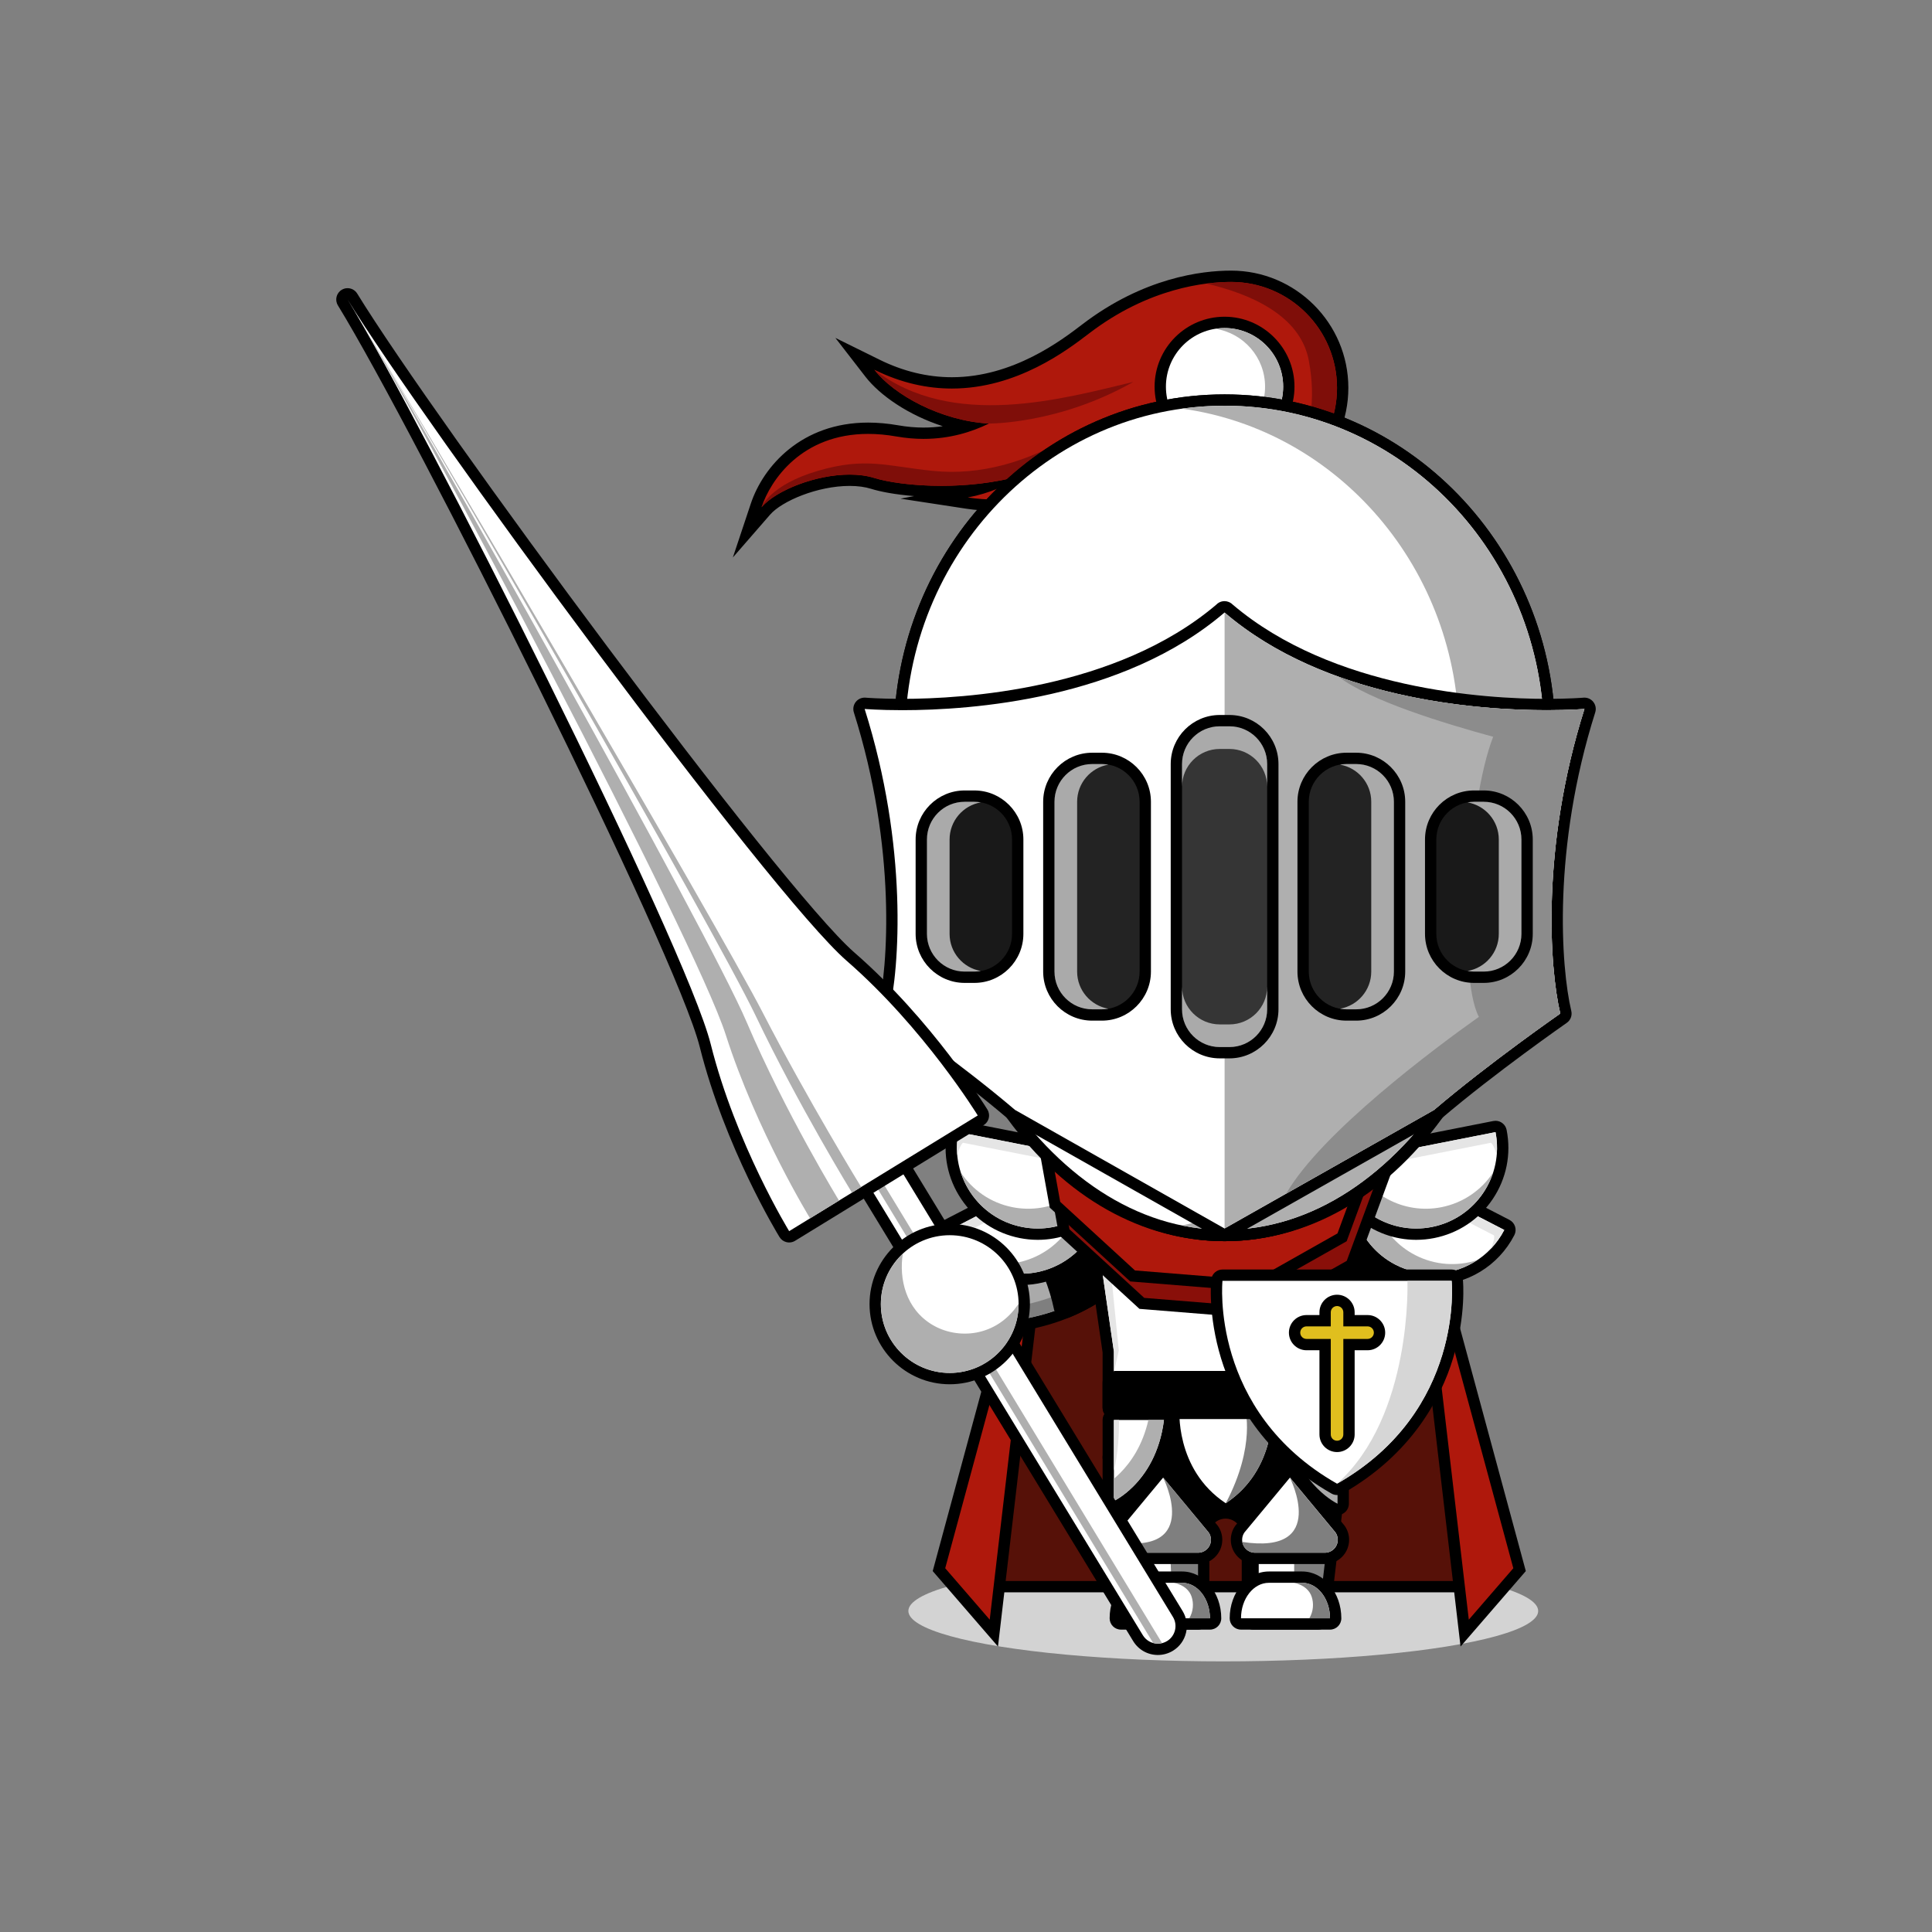 <?xml version="1.0" encoding="utf-8"?>
<!-- Generator: Adobe Illustrator 16.0.0, SVG Export Plug-In . SVG Version: 6.00 Build 0)  -->
<!DOCTYPE svg PUBLIC "-//W3C//DTD SVG 1.1//EN" "http://www.w3.org/Graphics/SVG/1.1/DTD/svg11.dtd">
<svg version="1.1" id="Layer_1" xmlns="http://www.w3.org/2000/svg" xmlns:xlink="http://www.w3.org/1999/xlink" x="0px" y="0px"
	 width="512px" height="512px" viewBox="0 0 512 512" enable-background="new 0 0 512 512" xml:space="preserve">
<rect x="0" y="0" width="512" height="512" fill="#808080" stroke="none"/>
<g>
	<g>
		<path fill="#AF180C" d="M200.391,133.947c3.146-9.438,12.805-20.46,29.674-20.46c2.481,0,5.092,0.238,7.758,0.707
			c2.322,0.408,4.652,0.615,6.928,0.615c3.912,0,7.742-0.601,11.439-1.792c-11.293-2.174-21.275-8.445-25.658-14.104l-3.982-5.144
			l5.833,2.88c6.477,3.198,13.163,4.819,19.875,4.819c16.747,0,29.848-10.016,35.444-14.293
			c15.883-12.147,30.975-13.958,38.559-13.958c16.301,0,29.563,13.262,29.563,29.563c0,16.301-13.262,29.563-29.563,29.563
			c-8.137,0-15.89-3.357-21.468-9.253c-11.415,6.685-26.766,10.807-40.402,10.807c-2.9,0-5.645-0.194-8.155-0.578l-8.684-1.326
			l8.632-1.631c0.918-0.173,1.819-0.375,2.703-0.605c-3.066,0.327-6.214,0.494-9.389,0.494c-8.385,0-15.059-1.157-18.226-2.147
			c-1.763-0.551-3.815-0.831-6.1-0.831c-9.064,0-18.811,4.206-22.226,8.133l-4.932,5.671L200.391,133.947z"/>
		<path d="M326.26,74.717c15.5,0,28.063,12.564,28.063,28.063c0,15.499-12.563,28.063-28.063,28.063
			c-8.461,0-16.039-3.75-21.184-9.672c-11.835,7.258-27.702,11.226-40.687,11.226c-2.799,0-5.467-0.185-7.929-0.561
			c5.732-1.083,10.484-3.196,14.533-5.894c-7.301,2.073-14.854,2.808-21.497,2.808c-7.835,0-14.402-1.023-17.778-2.079
			c-1.985-0.621-4.215-0.899-6.547-0.899c-8.941,0-19.393,4.089-23.358,8.649c2.427-7.282,10.698-19.434,28.251-19.434
			c2.333,0,4.83,0.215,7.499,0.684c2.511,0.441,4.908,0.638,7.188,0.638c6.916,0,12.741-1.808,17.319-4.063
			c-12.777-0.729-25.216-7.62-30.352-14.253c7.259,3.584,14.167,4.975,20.539,4.975c17.281,0,30.626-10.223,36.381-14.622
			C304.447,76.256,319.541,74.717,326.26,74.717 M326.26,71.717c-7.774,0-23.235,1.851-39.443,14.246
			c-5.501,4.205-18.32,14.005-34.559,14.005c-6.479,0-12.942-1.569-19.21-4.665l-11.666-5.76l7.965,10.287
			c3.846,4.967,11.406,10.187,20.494,13.119c-1.677,0.24-3.375,0.36-5.089,0.36c-2.188,0-4.432-0.199-6.668-0.592
			c-2.752-0.484-5.45-0.729-8.018-0.729c-17.667,0-27.794,11.574-31.098,21.485l-4.753,14.26l9.863-11.342
			c3.133-3.603,12.567-7.618,21.094-7.618c2.133,0,4.035,0.256,5.652,0.762c2.384,0.746,6.356,1.526,11.432,1.933l-3.615,0.683
			l17.368,2.652c2.585,0.395,5.406,0.595,8.381,0.595c13.487,0,28.626-3.962,40.144-10.43c5.788,5.669,13.574,8.876,21.727,8.876
			c17.128,0,31.063-13.935,31.063-31.063C357.322,85.651,343.388,71.717,326.26,71.717L326.26,71.717z"/>
	</g>
	<path fill="#7F0E09" d="M231.719,126.671c6.239,1.951,23.363,3.789,39.275-0.729c6.555-2.229,8.82-6.521,13.82-11.021
		c-12.375,7.625-25.125,11.125-37.501,9.875c-12.375-1.25-17.875-3.75-30.625,0s-14.875,9.625-14.875,9.625
		C206.813,128.671,222.124,123.671,231.719,126.671z"/>
	<path fill="#7F0E09" d="M326.26,74.717c-1.689,0-3.91,0.098-6.539,0.437c11.648,2.727,24.875,8.431,27.119,20.351
		c4.141,22-8.193,32-8.193,32c0.158,0.08,0.318,0.14,0.477,0.215c9.025-4.665,15.199-14.078,15.199-24.939
		C354.322,87.281,341.76,74.717,326.26,74.717z"/>
	<g>
		<path fill="#FFFFFF" d="M324.516,119.505c-9.394,0-17.035-7.642-17.035-17.035s7.642-17.035,17.035-17.035
			s17.035,7.642,17.035,17.035S333.909,119.505,324.516,119.505z"/>
		<path d="M324.516,86.935c8.58,0,15.535,6.955,15.535,15.535s-6.955,15.535-15.535,15.535s-15.535-6.955-15.535-15.535
			S315.936,86.935,324.516,86.935 M324.516,83.935c-10.221,0-18.535,8.315-18.535,18.535s8.314,18.535,18.535,18.535
			s18.535-8.315,18.535-18.535S334.736,83.935,324.516,83.935L324.516,83.935z"/>
	</g>
	<g>
		<path fill="#AFAFAF" d="M324.516,86.935c-0.818,0-1.615,0.082-2.398,0.203c7.439,1.156,13.139,7.569,13.139,15.332
			s-5.699,14.176-13.139,15.332c0.783,0.121,1.58,0.203,2.398,0.203c8.58,0,15.535-6.955,15.535-15.535
			S333.096,86.935,324.516,86.935z"/>
	</g>
	<ellipse fill="#D3D3D3" cx="324.181" cy="426.925" rx="83.454" ry="13.358"/>
	<g>
		<polygon fill="#561108" points="261.556,420.479 273.562,320.224 376.257,320.224 388.265,420.479 		"/>
		<path d="M374.926,321.724l11.648,97.256H263.246l11.646-97.256H374.926 M377.588,318.724h-2.662H274.893h-2.662l-0.316,2.644
			l-11.646,97.256l-0.402,3.356h3.381h123.328h3.381l-0.402-3.356l-11.648-97.256L377.588,318.724L377.588,318.724z"/>
	</g>
	<g>
		<polygon fill="#AF180C" points="248.835,415.976 272.632,328.111 275.57,328.679 263.381,432.786 		"/>
		<path d="M274.08,328.504l-11.793,100.726l-11.796-13.632L274.08,328.504 M271.185,327.72l-23.589,87.094l-0.417,1.54l1.044,1.207
			l11.796,13.632l4.456,5.15l0.792-6.765l11.793-100.726L271.185,327.72L271.185,327.72z"/>
	</g>
	<g>
		<polygon fill="#AF180C" points="375.965,328.679 378.903,328.111 402.699,415.976 388.154,432.786 		"/>
		<path d="M377.455,328.504l23.588,87.094l-11.795,13.632L377.455,328.504 M380.351,327.72l-5.875,1.133l11.793,100.726l0.792,6.765
			l4.456-5.15l11.795-13.632l1.044-1.207l-0.417-1.54L380.351,327.72L380.351,327.72z"/>
	</g>
	<g>
		<path fill="#AAAAAA" d="M262.117,351.87c-1.111,0-1.794-0.043-1.976-0.056c-0.825-0.059-1.446-0.774-1.39-1.599l0.65-9.452
			c0.054-0.792,0.713-1.397,1.494-1.397c0.034,0,0.067,0.001,0.102,0.003c0.113,0.008,0.545,0.031,1.232,0.031
			c5.421,0,23.874-1.383,33.715-19.176c0.273-0.495,0.786-0.774,1.313-0.774c0.246,0,0.495,0.061,0.725,0.188l8.291,4.584
			c0.349,0.192,0.605,0.516,0.716,0.897c0.11,0.383,0.063,0.793-0.129,1.141C293.721,350.023,269.291,351.87,262.117,351.87z"/>
		<g>
			<path d="M297.258,320.95l8.291,4.584c-12.77,23.092-36.551,24.836-43.432,24.836c-1.051,0-1.705-0.04-1.869-0.052l0.65-9.452
				c0.123,0.008,0.589,0.034,1.332,0.034C267.528,340.9,286.958,339.574,297.258,320.95 M297.261,317.949
				c-1.057,0-2.081,0.56-2.628,1.549c-9.443,17.075-27.188,18.402-32.402,18.402c-0.708,0-1.116-0.026-1.133-0.027
				c-0.068-0.005-0.136-0.007-0.202-0.007c-1.563,0-2.881,1.212-2.99,2.794l-0.65,9.452c-0.113,1.65,1.13,3.081,2.779,3.198
				c0.195,0.014,0.922,0.06,2.083,0.06c7.382,0,32.519-1.902,46.057-26.384c0.386-0.696,0.479-1.518,0.258-2.282
				c-0.22-0.765-0.735-1.41-1.432-1.795l-8.291-4.584C298.249,318.07,297.751,317.949,297.261,317.949L297.261,317.949z"/>
		</g>
	</g>
	<g>
		<path fill="#7F7F7F" d="M302.914,324.077c-12.996,21.242-35.615,22.892-42.297,22.892c-0.053,0-0.09-0.001-0.139-0.001
			l-0.23,3.351c0.164,0.012,0.818,0.052,1.869,0.052c6.881,0,30.662-1.744,43.432-24.836L302.914,324.077z"/>
	</g>
	<g>
		<path d="M282.252,347.852c-0.242,0-0.484-0.059-0.703-0.175c-0.395-0.21-0.675-0.583-0.766-1.021
			c-0.599-2.885-1.51-5.865-2.707-8.856c-0.301-0.751,0.048-1.604,0.788-1.931c5.355-2.359,9.885-5.809,13.464-10.253
			c0.289-0.359,0.721-0.56,1.168-0.56c0.134,0,0.27,0.018,0.402,0.055l5.162,1.438c0.402,0.112,0.739,0.387,0.931,0.758l2.283,4.43
			c0.271,0.525,0.208,1.161-0.161,1.624c-5.087,6.369-11.577,11.207-19.291,14.379C282.64,347.814,282.445,347.852,282.252,347.852z
			"/>
		<g>
			<path d="M293.496,326.557l5.162,1.438l2.283,4.43c-5.604,7.017-12.328,11.313-18.689,13.928
				c-0.693-3.339-1.715-6.439-2.783-9.109C284.281,335.122,289.287,331.784,293.496,326.557 M293.496,323.557
				c-0.894,0-1.759,0.4-2.337,1.118c-3.426,4.256-7.767,7.561-12.899,9.822c-1.48,0.651-2.177,2.358-1.576,3.859
				c1.164,2.911,2.05,5.806,2.631,8.605c0.182,0.873,0.742,1.621,1.531,2.039c0.438,0.233,0.922,0.351,1.406,0.351
				c0.387,0,0.774-0.075,1.141-0.226c7.952-3.269,14.645-8.259,19.893-14.83c0.738-0.924,0.864-2.195,0.323-3.246l-2.283-4.43
				c-0.383-0.743-1.058-1.292-1.862-1.516l-5.162-1.438C294.035,323.593,293.764,323.557,293.496,323.557L293.496,323.557z"/>
		</g>
	</g>
	<g>
		<path d="M366.144,373.803c-0.25,0-0.503-0.063-0.736-0.193l-8.709-4.916c-0.347-0.196-0.602-0.521-0.708-0.904
			c-0.106-0.384-0.057-0.794,0.14-1.14c4.427-7.839,5.632-14.543,3.582-19.925c-2.973-7.809-12.141-11.18-12.233-11.213
			c-0.771-0.276-1.185-1.124-0.919-1.899l3.234-9.463c0.128-0.376,0.401-0.687,0.759-0.861c0.207-0.102,0.434-0.153,0.66-0.153
			c0.164,0,0.328,0.026,0.485,0.081c0.609,0.208,14.979,5.263,20.163,18.884c3.49,9.168,2.006,19.578-4.411,30.94
			C367.175,373.528,366.667,373.803,366.144,373.803z"/>
		<g>
			<path d="M351.213,324.635c0.582,0.199,14.307,5.02,19.246,17.998c3.324,8.731,1.873,18.714-4.314,29.67l-8.709-4.916
				c4.656-8.245,5.895-15.376,3.678-21.196c-3.236-8.503-13.037-12.06-13.135-12.093L351.213,324.635 M351.213,321.635
				c-0.453,0-0.905,0.103-1.32,0.307c-0.715,0.35-1.261,0.97-1.519,1.723l-3.234,9.463c-0.258,0.754-0.205,1.579,0.146,2.294
				s0.973,1.261,1.727,1.517c0.042,0.017,8.587,3.199,11.297,10.32c1.884,4.946,0.711,11.222-3.486,18.653
				c-0.392,0.693-0.491,1.514-0.278,2.28c0.214,0.767,0.723,1.417,1.416,1.808l8.709,4.916c0.466,0.264,0.973,0.389,1.472,0.389
				c1.047,0,2.063-0.549,2.615-1.525c6.646-11.77,8.163-22.607,4.506-32.213c-5.432-14.271-20.442-19.551-21.078-19.769
				C351.869,321.688,351.54,321.635,351.213,321.635L351.213,321.635z"/>
		</g>
	</g>
	<g>
		<path fill="#FFFFFF" d="M295.197,374.569c-0.828,0-1.5-0.672-1.5-1.5v-14.774l-4.635-31.889c-0.076-0.521,0.128-1.044,0.536-1.378
			l7.459-6.091c3.113-4.104,8.01-6.547,13.14-6.547h29.176c5.142,0,10.046,2.453,13.16,6.572l7.428,6.065
			c0.407,0.334,0.611,0.856,0.535,1.378l-4.623,31.808v14.855c0,0.828-0.672,1.5-1.5,1.5H295.197z"/>
		<g>
			<path d="M339.373,313.891c4.955,0,9.336,2.413,12.068,6.117l7.57,6.183l-4.639,31.915v14.964c-10.572,0-45.354,0-59.176,0
				v-14.883l-4.65-31.996l7.602-6.207c2.732-3.69,7.105-6.093,12.049-6.093H339.373 M339.373,310.891h-29.176
				c-5.536,0-10.823,2.607-14.224,6.995l-7.324,5.981c-0.816,0.666-1.223,1.712-1.071,2.755l4.619,31.781v14.666
				c0,1.657,1.343,3,3,3h59.176c1.657,0,3-1.343,3-3v-14.747l4.607-31.7c0.151-1.043-0.255-2.089-1.071-2.755l-7.291-5.955
				C350.217,313.508,344.922,310.891,339.373,310.891L339.373,310.891z"/>
		</g>
	</g>
	<path fill="#AFAFAF" d="M359.012,326.19l-7.57-6.183c-2.732-3.704-7.113-6.117-12.068-6.117h-11.891l-0.635,10.389
		c0,0,28.988-7.91,17.898,51.302c3.475,0.241,6.674,0.007,9.627-0.606v-16.869L359.012,326.19z"/>
	<g>
		<path d="M332.074,430.367c-0.828,0-1.5-0.672-1.5-1.5v-22.125c0-3.192-2.597-5.789-5.789-5.789s-5.789,2.597-5.789,5.789v22.125
			c0,0.828-0.672,1.5-1.5,1.5h-17.299c-0.761,0-1.401-0.569-1.49-1.325l-5-42.667c-0.061-0.523,0.156-1.04,0.573-1.361
			l16.994-13.131c0.263-0.203,0.585-0.313,0.917-0.313h22.504c0.296,0,0.586,0.088,0.833,0.252l19.678,13.131
			c0.469,0.313,0.723,0.862,0.657,1.423l-5,42.667c-0.089,0.756-0.729,1.325-1.49,1.325H332.074z"/>
		<g>
			<path d="M334.695,373.069l19.678,13.131l-5,42.667h-17.299v-22.125c0-4.025-3.264-7.289-7.289-7.289s-7.289,3.264-7.289,7.289
				v22.125h-17.299l-5-42.667l16.994-13.131H334.695 M334.695,370.069h-22.504c-0.664,0-1.309,0.22-1.834,0.626l-16.994,13.131
				c-0.833,0.644-1.269,1.678-1.146,2.724l5,42.667c0.177,1.511,1.458,2.65,2.979,2.65h17.299c1.657,0,3-1.343,3-3v-22.125
				c0-2.365,1.924-4.289,4.289-4.289s4.289,1.924,4.289,4.289v22.125c0,1.657,1.343,3,3,3h17.299c1.521,0,2.803-1.14,2.979-2.65
				l5-42.667c0.132-1.12-0.376-2.219-1.314-2.845l-19.678-13.131C335.867,370.245,335.288,370.069,334.695,370.069L334.695,370.069z
				"/>
		</g>
	</g>
	<path fill="#727272" d="M295.197,379.949c2.635-2.963,9.783-3.543,13.553-3.635h-13.553V379.949z"/>
	<path fill="#EFB886" stroke="#000000" stroke-width="3" stroke-linecap="round" stroke-miterlimit="10" d="M312.857,294.152
		c0,0,12.262,6.131,26.303,0"/>
	<path fill="#512809" d="M335.119,376.2h19.254v-9.886h-19.197c2.348,1.339,3.967,2.762,3.994,4.15
		C339.205,372.224,337.701,374.257,335.119,376.2z"/>
	<g>
		<path fill="#FFFFFF" d="M295.197,399.273c-0.281,0-0.562-0.079-0.806-0.235c-0.433-0.275-0.694-0.752-0.694-1.265v-21.459
			c0-0.828,0.672-1.5,1.5-1.5h13.26c0.43,0,0.839,0.185,1.124,0.507c0.284,0.322,0.417,0.751,0.364,1.178
			c-1.156,9.344-5.284,15.195-8.544,18.459c-2.918,2.921-5.464,4.125-5.57,4.175C295.629,399.227,295.413,399.273,295.197,399.273z"
			/>
		<g>
			<path d="M308.457,376.314c-1.086,8.775-4.867,14.33-8.117,17.584c-2.764,2.767-5.143,3.875-5.143,3.875v-3.875v-17.584H308.457
				 M308.457,373.314h-13.26c-1.657,0-3,1.343-3,3v17.584v3.875c0,1.025,0.523,1.979,1.388,2.53c0.489,0.312,1.05,0.47,1.612,0.47
				c0.432,0,0.864-0.093,1.267-0.28c0.293-0.137,2.948-1.421,5.998-4.475c3.427-3.43,7.764-9.568,8.973-19.336
				c0.105-0.854-0.16-1.711-0.729-2.354C310.136,373.684,309.316,373.314,308.457,373.314L308.457,373.314z"/>
		</g>
	</g>
	<g>
		<path fill="#AAAAAA" d="M354.465,400.001c-0.216,0-0.433-0.047-0.634-0.141c-0.11-0.051-2.733-1.293-5.744-4.306
			c-3.364-3.366-7.625-9.405-8.819-19.056c-0.053-0.427,0.08-0.855,0.364-1.178c0.285-0.322,0.694-0.507,1.124-0.507h13.709
			c0.828,0,1.5,0.672,1.5,1.5v22.187c0,0.513-0.262,0.989-0.694,1.265C355.026,399.922,354.746,400.001,354.465,400.001z"/>
		<g>
			<path d="M354.465,376.314v18.18v4.007c0,0-2.459-1.146-5.316-4.007c-3.361-3.363-7.27-9.107-8.393-18.18H354.465
				 M354.465,373.314h-13.709c-0.859,0-1.679,0.369-2.248,1.014c-0.569,0.644-0.835,1.502-0.729,2.354
				c1.247,10.074,5.718,16.399,9.248,19.933c3.141,3.144,5.87,4.465,6.171,4.604c0.403,0.188,0.836,0.281,1.268,0.281
				c0.563,0,1.123-0.158,1.612-0.47c0.864-0.551,1.388-1.505,1.388-2.53v-4.007v-18.18
				C357.465,374.657,356.122,373.314,354.465,373.314L354.465,373.314z"/>
		</g>
	</g>
	<g>
		<path fill="#AFAFAF" d="M304.332,376.314c-1.529,6.776-4.709,11.279-7.502,14.074c-0.566,0.567-1.115,1.061-1.633,1.493v2.017
			v3.875c0,0,2.379-1.108,5.143-3.875c3.25-3.254,7.031-8.809,8.117-17.584H304.332z"/>
	</g>
	<g>
		<path fill="#FFFFFF" d="M324.84,399.876c-0.289,0-0.578-0.083-0.829-0.25c-14.242-9.451-12.985-25.986-12.925-26.686
			c0.066-0.775,0.716-1.371,1.494-1.371h24.521c0.778,0,1.428,0.596,1.494,1.371c0.061,0.699,1.317,17.234-12.927,26.686
			C325.418,399.793,325.129,399.876,324.84,399.876z"/>
		<g>
			<path d="M337.102,373.069c0,0,1.404,16.239-12.262,25.307c-13.664-9.067-12.26-25.307-12.26-25.307h12.26H337.102
				 M337.102,370.069H324.84h-12.26c-1.557,0-2.854,1.19-2.989,2.741c-0.063,0.735-1.385,18.128,13.59,28.065
				c0.503,0.333,1.081,0.5,1.659,0.5s1.156-0.167,1.658-0.5c14.978-9.938,13.656-27.329,13.593-28.065
				C339.956,371.26,338.658,370.069,337.102,370.069L337.102,370.069z"/>
		</g>
	</g>
	<g>
		<path fill="#7F7F7F" d="M337.102,373.069h-7.195c0,0,3.043,9.908-5.066,25.307C338.506,389.309,337.102,373.069,337.102,373.069z"
			/>
	</g>
	<polygon fill="#FFFFFF" stroke="#000000" stroke-width="3" stroke-linejoin="round" stroke-miterlimit="10" points="
		297.943,409.639 300.197,428.867 317.496,428.867 317.496,409.639 	"/>
	<polygon fill="#7F7F7F" points="310.027,409.639 310.889,428.867 317.496,428.867 317.496,409.639 	"/>
	<polygon fill="#FFFFFF" stroke="#000000" stroke-width="3" stroke-linejoin="round" stroke-miterlimit="10" points="
		351.627,409.639 349.373,428.867 332.074,428.867 332.074,409.639 	"/>
	<polygon fill="#7F7F7F" points="342.969,409.639 342.969,428.867 349.373,428.867 351.627,409.639 	"/>
	<g>
		<path fill="#FFFFFF" d="M297.064,430.366c-0.828,0-1.5-0.672-1.5-1.5c0-6.014,3.98-10.906,8.873-10.906h8.836
			c4.893,0,8.873,4.893,8.873,10.906c0,0.828-0.672,1.5-1.5,1.5H297.064z"/>
		<g>
			<path d="M313.273,419.46c4.072,0,7.373,4.212,7.373,9.406h-23.582c0-5.194,3.301-9.406,7.373-9.406H313.273 M313.273,416.46
				h-8.836c-5.72,0-10.373,5.565-10.373,12.406c0,1.657,1.343,3,3,3h23.582c1.657,0,3-1.343,3-3
				C323.646,422.025,318.993,416.46,313.273,416.46L313.273,416.46z"/>
		</g>
	</g>
	<g>
		<path fill="#FFFFFF" d="M328.881,430.366c-0.828,0-1.5-0.672-1.5-1.5c0-6.014,3.98-10.906,8.873-10.906h8.836
			c4.894,0,8.875,4.893,8.875,10.906c0,0.828-0.672,1.5-1.5,1.5H328.881z"/>
		<g>
			<path d="M345.09,419.46c4.072,0,7.375,4.212,7.375,9.406h-23.584c0-5.194,3.301-9.406,7.373-9.406H345.09 M345.09,416.46h-8.836
				c-5.72,0-10.373,5.565-10.373,12.406c0,1.657,1.343,3,3,3h23.584c1.657,0,3-1.343,3-3
				C355.465,422.025,350.811,416.46,345.09,416.46L345.09,416.46z"/>
		</g>
	</g>
	<path fill="#7F7F7F" d="M320.646,428.866c0-5.194-3.301-9.406-7.373-9.406h-2.123c2.752,0.613,4.131,2.137,4.643,3.699
		c0.572,1.75,0.477,3.849-0.625,5.707H320.646z"/>
	<path fill="#7F7F7F" d="M352.465,428.866c0-5.194-3.303-9.406-7.375-9.406h-2.121c2.75,0.613,4.129,2.137,4.641,3.699
		c0.574,1.75,0.477,3.849-0.623,5.707H352.465z"/>
	<g>
		<path fill="#FFFFFF" d="M298.992,412.988c-2.717,0-4.928-2.211-4.928-4.928c0-0.955,0.274-1.878,0.796-2.679
			c0.042-0.072,0.09-0.143,0.146-0.208l12.08-14.552c0.285-0.344,0.708-0.542,1.154-0.542s0.869,0.198,1.154,0.542l11.636,14.015
			c0.067,0.073,0.131,0.151,0.191,0.23l0.252,0.305c0.03,0.036,0.059,0.074,0.086,0.113c0.562,0.824,0.858,1.783,0.858,2.775
			c0,2.717-2.211,4.928-4.928,4.928H298.992z"/>
		<g>
			<path d="M308.24,391.58l11.67,14.057c0.066,0.064,0.119,0.144,0.178,0.215l0.232,0.279h-0.002c0.377,0.55,0.6,1.215,0.6,1.93
				c0,1.895-1.535,3.428-3.428,3.428h-18.498c-1.893,0-3.428-1.533-3.428-3.428c0-0.715,0.223-1.38,0.6-1.93h-0.004l0.346-0.417
				c0.021-0.024,0.039-0.053,0.064-0.076L308.24,391.58 M308.24,388.58L308.24,388.58c-0.893,0-1.738,0.397-2.309,1.084
				l-11.616,13.993c-0.053,0.06-0.097,0.113-0.133,0.159l-0.332,0.399c-0.101,0.121-0.19,0.249-0.269,0.382
				c-0.666,1.036-1.018,2.229-1.018,3.463c0,3.544,2.884,6.428,6.428,6.428h18.498c3.544,0,6.428-2.884,6.428-6.428
				c0-1.253-0.362-2.464-1.049-3.512c-0.072-0.117-0.153-0.229-0.243-0.337l-0.232-0.279c-0.04-0.054-0.121-0.16-0.238-0.288
				l-11.606-13.98C309.979,388.978,309.133,388.58,308.24,388.58L308.24,388.58z"/>
		</g>
	</g>
	<g>
		<path fill="#FFFFFF" d="M332.602,412.988c-2.716,0-4.926-2.211-4.926-4.928c0-0.996,0.298-1.957,0.86-2.778
			c0.024-0.035,0.05-0.069,0.077-0.103l0.342-0.417c0.023-0.028,11.742-14.141,11.742-14.141c0.285-0.344,0.708-0.542,1.154-0.542
			s0.869,0.198,1.154,0.542l11.64,14.021c0.061,0.065,0.117,0.136,0.173,0.207l0.269,0.326c0.028,0.035,0.057,0.072,0.082,0.109
			c0.562,0.824,0.858,1.783,0.858,2.775c0,2.717-2.211,4.928-4.928,4.928H332.602z"/>
		<g>
			<path d="M341.852,391.58l11.67,14.057c0.064,0.064,0.117,0.144,0.178,0.215l0.23,0.279h-0.002c0.377,0.55,0.6,1.215,0.6,1.93
				c0,1.895-1.535,3.428-3.428,3.428h-18.498c-1.893,0-3.426-1.533-3.426-3.428c0-0.715,0.221-1.38,0.598-1.93h-0.002l0.344-0.417
				c0.023-0.024,0.041-0.053,0.066-0.076L341.852,391.58 M341.852,388.58L341.852,388.58c-0.893,0-1.738,0.397-2.309,1.084
				l-11.616,13.993c-0.034,0.038-0.063,0.073-0.09,0.104c-0.012,0.015-0.024,0.029-0.036,0.044l-0.344,0.417
				c-0.087,0.104-0.165,0.214-0.235,0.327c-0.685,1.046-1.046,2.257-1.046,3.511c0,3.544,2.883,6.428,6.426,6.428H351.1
				c3.544,0,6.428-2.884,6.428-6.428c0-1.253-0.362-2.464-1.049-3.512c-0.07-0.113-0.148-0.223-0.235-0.327l-0.23-0.279
				c-0.054-0.07-0.133-0.171-0.237-0.287l-11.615-13.991C343.59,388.978,342.744,388.58,341.852,388.58L341.852,388.58z"/>
		</g>
	</g>
	<path fill="#7F7F7F" d="M295.623,408.629c0.271,1.622,1.67,2.859,3.369,2.859h18.498c1.893,0,3.428-1.533,3.428-3.428
		c0-0.715-0.223-1.38-0.6-1.93h0.002l-0.232-0.279c-0.059-0.071-0.111-0.15-0.178-0.215l-11.67-14.057
		C308.24,391.58,318.703,412.156,295.623,408.629z"/>
	<path fill="#7F7F7F" d="M329.203,408.629c0.271,1.622,1.672,2.859,3.369,2.859h18.498c1.893,0,3.428-1.533,3.428-3.428
		c0-0.715-0.223-1.38-0.6-1.93h0.002l-0.23-0.279c-0.061-0.071-0.113-0.15-0.178-0.215l-11.67-14.057
		C341.822,391.58,352.283,412.156,329.203,408.629z"/>
	<g>
		<path d="M295.197,374.569c-0.828,0-1.5-0.672-1.5-1.5v-6.755c0-0.828,0.672-1.5,1.5-1.5h59.176c0.828,0,1.5,0.672,1.5,1.5v6.755
			c0,0.828-0.672,1.5-1.5,1.5H295.197z"/>
		<g>
			<path d="M354.373,366.314v6.755h-59.176v-6.755H354.373 M354.373,363.314h-59.176c-1.657,0-3,1.343-3,3v6.755
				c0,1.657,1.343,3,3,3h59.176c1.657,0,3-1.343,3-3v-6.755C357.373,364.657,356.03,363.314,354.373,363.314L354.373,363.314z"/>
		</g>
	</g>
	<polygon fill="#E5E5E5" points="295.197,363.658 296.492,357.895 293.492,327.895 291.77,325.193 290.547,326.19 295.197,358.187 	
		"/>
	<g>
		<g>
			<path fill="#FFFFFF" d="M270.715,339.043c-8.616-0.001-16.421-4.754-20.37-12.403c-0.183-0.354-0.217-0.766-0.096-1.145
				c0.121-0.379,0.388-0.694,0.741-0.877l38.038-19.631c0.214-0.11,0.45-0.167,0.688-0.167c0.153,0,0.308,0.023,0.456,0.071
				c0.379,0.121,0.694,0.388,0.877,0.741c5.79,11.222,1.371,25.063-9.85,30.855c-3.284,1.695-6.811,2.555-10.481,2.555
				C270.716,339.043,270.716,339.043,270.715,339.043z"/>
			<g>
				<path d="M289.715,306.32c5.42,10.504,1.299,23.413-9.205,28.835c-3.139,1.62-6.49,2.388-9.795,2.388
					c-7.752,0-15.236-4.228-19.037-11.592L289.715,306.32 M289.715,303.32c-0.475,0-0.946,0.112-1.376,0.334l-38.037,19.631
					c-0.707,0.365-1.24,0.996-1.482,1.754c-0.242,0.758-0.173,1.581,0.192,2.288c4.208,8.152,12.524,13.216,21.703,13.216
					c3.859,0,7.722-0.941,11.171-2.722c11.956-6.172,16.665-20.92,10.495-32.877c-0.365-0.707-0.996-1.24-1.754-1.481
					C290.329,303.367,290.021,303.32,289.715,303.32L289.715,303.32z"/>
			</g>
		</g>
		<g>
			<path fill="#AFAFAF" d="M286.156,308.156c2.504,9.488-1.793,19.77-10.875,24.458c-5.303,2.736-11.215,3.033-16.469,1.317
				c6.26,4.174,14.539,4.918,21.697,1.224c10.504-5.422,14.625-18.331,9.205-28.835L286.156,308.156z"/>
		</g>
		<path fill="#E5E5E5" d="M254.394,327.399c3.862-1.996,28.407-14.664,36.337-18.756c-0.293-0.784-0.623-1.562-1.016-2.323
			l-38.037,19.631c0.959,1.858,2.159,3.502,3.53,4.944C254.522,329.369,254.203,327.896,254.394,327.399z"/>
	</g>
	<g>
		<g>
			<path fill="#FFFFFF" d="M275.019,327.068c-1.486,0-2.984-0.146-4.453-0.437c-6.001-1.183-11.183-4.632-14.59-9.713
				s-4.632-11.185-3.448-17.186c0.141-0.715,0.768-1.21,1.47-1.21c0.096,0,0.194,0.009,0.292,0.028l41.995,8.279
				c0.391,0.077,0.734,0.306,0.956,0.637c0.222,0.33,0.303,0.734,0.226,1.125c-2.111,10.706-11.551,18.476-22.445,18.476
				C275.02,327.068,275.019,327.068,275.019,327.068z"/>
			<g>
				<path d="M253.999,300.023l41.995,8.279c-2.012,10.2-10.959,17.266-20.976,17.266c-1.372,0-2.766-0.133-4.163-0.408
					C259.26,322.875,251.711,311.619,253.999,300.023 M253.996,297.022c-1.404,0-2.658,0.991-2.94,2.42
					c-1.262,6.395,0.043,12.897,3.673,18.312s9.152,9.09,15.546,10.35c1.564,0.309,3.16,0.465,4.743,0.465
					c11.61,0,21.67-8.278,23.919-19.686c0.154-0.78-0.009-1.59-0.452-2.251c-0.442-0.661-1.13-1.118-1.911-1.272l-41.995-8.279
					C254.383,297.041,254.188,297.022,253.996,297.022L253.996,297.022z"/>
			</g>
		</g>
		<g>
			<path fill="#AFAFAF" d="M292.064,307.529c-3.939,8.985-13.697,14.367-23.723,12.391c-5.857-1.154-10.672-4.599-13.719-9.211
				c2.308,7.162,8.328,12.893,16.232,14.451c11.596,2.286,22.852-5.26,25.139-16.857L292.064,307.529z"/>
		</g>
		<path fill="#E5E5E5" d="M255.224,302.846c4.267,0.839,31.366,6.183,40.12,7.908c0.258-0.795,0.484-1.607,0.65-2.451l-41.995-8.279
			c-0.405,2.052-0.488,4.085-0.31,6.067C254.102,304.469,254.768,303.117,255.224,302.846z"/>
	</g>
	<g>
		<g>
			<path fill="#FFFFFF" d="M379.611,339.043c-3.672,0-7.199-0.859-10.483-2.555c-11.221-5.792-15.64-19.634-9.85-30.855
				c0.183-0.354,0.498-0.62,0.877-0.741c0.148-0.048,0.303-0.071,0.456-0.071c0.237,0,0.474,0.057,0.688,0.167l38.037,19.631
				c0.354,0.183,0.62,0.498,0.741,0.877s0.087,0.791-0.096,1.145C396.032,334.29,388.227,339.043,379.611,339.043z"/>
			<g>
				<path d="M360.611,306.32l38.037,19.631c-3.802,7.364-11.285,11.592-19.037,11.592c-3.305,0-6.656-0.768-9.795-2.388
					C359.313,329.733,355.191,316.824,360.611,306.32 M360.611,303.32c-0.307,0-0.614,0.047-0.912,0.143
					c-0.758,0.241-1.389,0.774-1.754,1.481c-6.17,11.957-1.461,26.705,10.495,32.877c3.449,1.78,7.312,2.722,11.171,2.722
					c9.179,0,17.495-5.063,21.703-13.216c0.365-0.707,0.434-1.53,0.192-2.288c-0.242-0.758-0.775-1.389-1.482-1.754l-38.037-19.631
					C361.558,303.433,361.086,303.32,360.611,303.32L360.611,303.32z"/>
			</g>
		</g>
		<g>
			<path fill="#AFAFAF" d="M364.17,308.156c-2.504,9.488,1.793,19.77,10.875,24.458c5.303,2.736,11.215,3.033,16.469,1.317
				c-6.26,4.174-14.539,4.918-21.697,1.224c-10.504-5.422-14.625-18.331-9.205-28.835L364.17,308.156z"/>
		</g>
		<path fill="#E5E5E5" d="M395.932,327.399c-3.861-1.996-28.406-14.664-36.336-18.756c0.293-0.784,0.623-1.562,1.016-2.323
			l38.037,19.631c-0.959,1.858-2.16,3.502-3.531,4.944C395.803,329.369,396.123,327.896,395.932,327.399z"/>
	</g>
	<g>
		<g>
			<path fill="#FFFFFF" d="M375.308,327.068c-10.896,0-20.336-7.77-22.447-18.476c-0.077-0.391,0.004-0.795,0.226-1.125
				c0.222-0.331,0.565-0.56,0.956-0.637l41.994-8.279c0.098-0.02,0.195-0.028,0.292-0.028c0.701,0,1.328,0.495,1.47,1.21
				c1.185,6.001-0.039,12.104-3.447,17.186c-3.406,5.081-8.588,8.53-14.59,9.713C378.291,326.922,376.793,327.068,375.308,327.068z"
				/>
			<g>
				<path d="M396.326,300.023c2.289,11.596-5.26,22.852-16.855,25.137c-1.397,0.275-2.791,0.408-4.163,0.408
					c-10.017,0-18.964-7.065-20.976-17.266L396.326,300.023 M396.329,297.022c-0.192,0-0.388,0.019-0.583,0.058l-41.994,8.279
					c-0.781,0.154-1.469,0.611-1.911,1.272c-0.443,0.661-0.606,1.471-0.452,2.251c2.249,11.407,12.309,19.686,23.919,19.686
					c1.583,0,3.179-0.156,4.743-0.465c6.395-1.26,11.916-4.936,15.546-10.35c3.631-5.414,4.935-11.917,3.673-18.312
					C398.987,298.013,397.733,297.022,396.329,297.022L396.329,297.022z"/>
			</g>
		</g>
		<g>
			<path fill="#AFAFAF" d="M358.262,307.529c3.939,8.985,13.697,14.367,23.723,12.391c5.857-1.154,10.672-4.599,13.719-9.211
				c-2.309,7.162-8.328,12.893-16.232,14.451c-11.596,2.286-22.852-5.26-25.139-16.857L358.262,307.529z"/>
		</g>
		<path fill="#E5E5E5" d="M395.102,302.846c-4.266,0.839-31.365,6.183-40.119,7.908c-0.258-0.795-0.484-1.607-0.65-2.451
			l41.994-8.279c0.406,2.052,0.488,4.085,0.311,6.067C396.225,304.469,395.559,303.117,395.102,302.846z"/>
	</g>
	<path fill="#E5E5E5" d="M295.197,389.753c1.156-4.579,1.367-10.042,1.365-13.438h-1.365V389.753z"/>
	<g>
		<polygon fill="#890F09" points="302.6,345.409 282.033,326.532 277.035,298.885 372.4,296.415 358.119,335.174 335.328,348.048 		
			"/>
		<path d="M370.229,297.972l-13.326,36.167l-21.912,12.377l-31.756-2.561l-19.814-18.187l-4.598-25.43L370.229,297.972
			 M374.573,294.858l-4.423,0.114l-91.406,2.367l-3.496,0.091l0.622,3.442l4.598,25.43l0.18,0.993l0.744,0.683l19.814,18.187
			l0.76,0.697l1.027,0.083l31.756,2.561l0.916,0.074l0.801-0.452l21.912-12.377l0.959-0.542l0.381-1.033l13.326-36.167
			L374.573,294.858L374.573,294.858z"/>
	</g>
	<g>
		<polygon fill="#AF180C" points="300.146,338.138 279.578,319.261 274.582,291.613 369.947,289.144 355.666,327.902 
			332.873,340.776 		"/>
		<path d="M367.775,290.7l-13.326,36.167l-21.914,12.377l-31.754-2.561l-19.816-18.187l-4.596-25.43L367.775,290.7 M372.12,287.587
			l-4.423,0.114l-91.406,2.367l-3.496,0.091l0.622,3.441l4.596,25.43l0.18,0.994l0.744,0.683l19.816,18.187l0.76,0.697l1.027,0.083
			l31.754,2.561l0.916,0.074l0.801-0.452l21.914-12.377l0.959-0.542l0.381-1.033l13.326-36.167L372.12,287.587L372.12,287.587z"/>
	</g>
	<g>
		<path fill="#EFB886" d="M324.531,327.423c-43.791,0-79.417-48.415-79.417-107.926c0-40.283,35.626-73.056,79.417-73.056
			c43.79,0,79.416,32.772,79.416,73.056C403.947,279.008,368.321,327.423,324.531,327.423z"/>
		<path d="M324.531,147.941c43.031,0,77.916,32.037,77.916,71.556c0,58.777-34.885,106.426-77.916,106.426
			c-43.033,0-77.917-47.648-77.917-106.426C246.614,179.979,281.498,147.941,324.531,147.941 M324.531,144.941
			c-44.618,0-80.917,33.445-80.917,74.556c0,29.06,8.311,56.415,23.4,77.026c15.296,20.894,35.723,32.399,57.517,32.399
			c21.793,0,42.219-11.506,57.516-32.399c15.09-20.611,23.4-47.967,23.4-77.026C405.447,178.387,369.148,144.941,324.531,144.941
			L324.531,144.941z"/>
	</g>
	<g>
		<path fill="#FFFFFF" d="M324.531,327.423c-47.516,0-86.172-59.259-86.172-132.098c0-49.244,38.656-89.307,86.172-89.307
			c47.515,0,86.17,40.063,86.17,89.307C410.701,268.164,372.046,327.423,324.531,327.423z"/>
		<g>
			<path d="M324.531,107.519c46.762,0,84.67,39.313,84.67,87.807c0,72.127-37.908,130.598-84.67,130.598
				c-46.764,0-84.672-58.471-84.672-130.598C239.859,146.832,277.768,107.519,324.531,107.519 M324.531,104.519
				c-48.343,0-87.672,40.736-87.672,90.807c0,35.456,8.979,68.832,25.282,93.979c16.564,25.549,38.722,39.619,62.39,39.619
				c23.667,0,45.824-14.07,62.388-39.619c16.304-25.146,25.282-58.522,25.282-93.979
				C412.201,145.254,372.873,104.519,324.531,104.519L324.531,104.519z"/>
		</g>
	</g>
	<g>
		<path fill="#FFFFFF" d="M324.531,327.423c-47.516,0-86.172-59.259-86.172-132.098c0-49.244,38.656-89.307,86.172-89.307
			c47.515,0,86.17,40.063,86.17,89.307C410.701,268.164,372.046,327.423,324.531,327.423z"/>
		<g>
			<path d="M324.531,107.519c46.762,0,84.67,39.313,84.67,87.807c0,72.127-37.908,130.598-84.67,130.598
				c-46.764,0-84.672-58.471-84.672-130.598C239.859,146.832,277.768,107.519,324.531,107.519 M324.531,104.519
				c-48.343,0-87.672,40.736-87.672,90.807c0,35.456,8.979,68.832,25.282,93.979c16.564,25.549,38.722,39.619,62.39,39.619
				c23.667,0,45.824-14.07,62.388-39.619c16.304-25.146,25.282-58.522,25.282-93.979
				C412.201,145.254,372.873,104.519,324.531,104.519L324.531,104.519z"/>
		</g>
	</g>
	<g>
		<path fill="#AFAFAF" d="M324.531,107.519c-3.824,0-7.588,0.268-11.279,0.777c41.43,5.72,73.393,42.502,73.393,87.029
			c0,66.229-31.963,120.936-73.393,129.441c3.691,0.758,7.455,1.156,11.279,1.156c46.762,0,84.67-58.471,84.67-130.598
			C409.201,146.832,371.293,107.519,324.531,107.519z"/>
	</g>
	<g>
		<path fill="#EFB886" d="M354.465,386.373c-10.892,0-19.752-8.86-19.752-19.752c0-10.891,8.86-19.751,19.752-19.751
			c10.891,0,19.75,8.86,19.75,19.751C374.215,377.513,365.355,386.373,354.465,386.373z"/>
		<g>
			<path d="M354.465,348.37c10.078,0,18.25,8.171,18.25,18.251s-8.172,18.252-18.25,18.252c-10.08,0-18.252-8.172-18.252-18.252
				S344.385,348.37,354.465,348.37 M354.465,345.37c-11.719,0-21.252,9.533-21.252,21.251c0,11.719,9.533,21.252,21.252,21.252
				c11.717,0,21.25-9.533,21.25-21.252C375.715,354.903,366.182,345.37,354.465,345.37L354.465,345.37z"/>
		</g>
	</g>
	<path fill="#D69A69" d="M372.715,366.621c0-0.033-0.004-0.067-0.004-0.102c-5.883,8.953-16.234,9.57-22.869,5.59
		c-7.066-4.238-8.846-12.208-7.813-18.822c-3.57,3.332-5.816,8.064-5.816,13.334c0,10.08,8.172,18.252,18.252,18.252
		C364.543,384.873,372.715,376.701,372.715,366.621z"/>
	<g>
		<g>
			<path fill="#FFFFFF" d="M354.332,394.696c-0.256,0-0.512-0.065-0.742-0.196c-34.295-19.52-31.151-54.862-31.115-55.217
				c0.077-0.767,0.722-1.35,1.492-1.35h60.732c0.771,0,1.415,0.583,1.492,1.35c0.036,0.354,3.18,35.697-31.117,55.217
				C354.844,394.631,354.588,394.696,354.332,394.696z"/>
			<path d="M384.699,339.434c0,0,3.479,34.5-30.367,53.763c-33.844-19.263-30.365-53.763-30.365-53.763h30.365H384.699
				 M384.699,336.434h-30.367h-30.365c-1.54,0-2.83,1.166-2.984,2.699c-0.038,0.377-0.891,9.355,2.605,20.833
				c3.226,10.587,10.92,25.399,29.26,35.838c0.46,0.262,0.973,0.393,1.484,0.393s1.023-0.131,1.484-0.393
				c18.341-10.438,26.036-25.251,29.261-35.838c3.497-11.478,2.645-20.456,2.606-20.833
				C387.529,337.6,386.239,336.434,384.699,336.434L384.699,336.434z"/>
		</g>
		<g>
			<path fill="#D6D6D6" d="M384.699,339.434h-11.717c0,0,1.393,35.82-18.65,53.763C388.178,373.934,384.699,339.434,384.699,339.434
				z"/>
		</g>
		<g>
			<path fill="#E0BF1E" d="M354.332,383.312c-1.745,0-3.164-1.419-3.164-3.164v-23.816h-4.928c-1.745,0-3.164-1.419-3.164-3.164
				s1.419-3.164,3.164-3.164h4.928v-2.225c0-1.744,1.419-3.163,3.164-3.163s3.164,1.419,3.164,3.163v2.225h4.928
				c1.745,0,3.164,1.419,3.164,3.164s-1.419,3.164-3.164,3.164h-4.928v23.816C357.496,381.893,356.077,383.312,354.332,383.312z"/>
			<g>
				<path d="M354.332,346.115c0.918,0,1.664,0.744,1.664,1.663v3.725h6.428c0.92,0,1.664,0.745,1.664,1.664
					s-0.744,1.664-1.664,1.664h-6.428v25.316c0,0.919-0.746,1.664-1.664,1.664s-1.664-0.745-1.664-1.664v-25.316h-6.428
					c-0.92,0-1.664-0.745-1.664-1.664s0.744-1.664,1.664-1.664h6.428v-3.725C352.668,346.859,353.414,346.115,354.332,346.115
					 M354.332,343.115c-2.572,0-4.664,2.092-4.664,4.663v0.725h-3.428c-2.572,0-4.664,2.093-4.664,4.664s2.092,4.664,4.664,4.664
					h3.428v22.316c0,2.571,2.092,4.664,4.664,4.664s4.664-2.093,4.664-4.664v-22.316h3.428c2.572,0,4.664-2.093,4.664-4.664
					s-2.092-4.664-4.664-4.664h-3.428v-0.725C358.996,345.207,356.904,343.115,354.332,343.115L354.332,343.115z"/>
			</g>
		</g>
	</g>
	<g>
		<path fill="#FFFFFF" d="M324.52,327.064c-0.084,0-0.168-0.007-0.251-0.021c-0.181-0.028-0.356-0.09-0.519-0.185
			c-0.035-0.021-0.069-0.042-0.103-0.065l-55.378-31.335c-0.083-0.047-0.162-0.102-0.234-0.164
			c-14.35-12.227-33.161-25.326-33.349-25.457c-0.506-0.352-0.746-0.978-0.604-1.577c2.799-11.819,5.07-43.734-6.374-79.93
			c-0.151-0.478-0.054-0.999,0.26-1.39c0.286-0.357,0.718-0.562,1.17-0.562c0.043,0,0.086,0.002,0.129,0.005
			c0.037,0.003,3.785,0.321,9.844,0.321c16.395,0,57.396-2.479,84.303-25.418c0.108-0.115,0.235-0.213,0.377-0.289
			c0.058-0.031,0.117-0.058,0.177-0.081c0.18-0.073,0.371-0.109,0.563-0.109c0.243,0,0.487,0.059,0.709,0.178
			c0.169,0.09,0.315,0.21,0.435,0.351c26.91,22.894,67.861,25.368,84.244,25.368c6.057,0,9.807-0.318,9.845-0.321
			c0.043-0.003,0.086-0.005,0.129-0.005c0.453,0,0.885,0.205,1.171,0.562c0.313,0.391,0.41,0.913,0.26,1.39
			c-11.444,36.192-9.175,68.109-6.375,79.93c0.142,0.6-0.098,1.226-0.604,1.577c-0.188,0.131-19,13.23-33.349,25.457
			c-0.072,0.063-0.151,0.117-0.234,0.164l-55.368,31.329c-0.034,0.024-0.068,0.047-0.104,0.067
			C325.052,326.993,324.785,327.064,324.52,327.064z"/>
		<path d="M324.531,162.308v0.025c26.855,22.981,66.925,25.872,85.388,25.872c6.206,0,9.974-0.327,9.974-0.327
			c-11.527,36.456-9.285,68.562-6.404,80.728c0,0-18.891,13.128-33.465,25.547l-55.492,31.399v0.017l-0.016-0.009l-0.016,0.009
			v-0.017l-55.492-31.399c-14.575-12.419-33.466-25.547-33.466-25.547c2.882-12.166,5.123-44.271-6.403-80.728
			c0,0,3.765,0.327,9.974,0.327c18.465,0,58.535-2.892,85.388-25.872v-0.025c0.006,0.004,0.01,0.008,0.016,0.013
			C324.521,162.315,324.525,162.312,324.531,162.308 M324.5,159.308c-0.486,0-0.974,0.118-1.417,0.356
			c-0.294,0.157-0.555,0.36-0.775,0.596c-26.531,22.508-66.995,24.945-83.195,24.945c-5.981,0-9.679-0.313-9.715-0.315
			c-0.086-0.007-0.172-0.011-0.258-0.011c-0.906,0-1.77,0.411-2.342,1.125c-0.626,0.782-0.821,1.824-0.519,2.779
			c11.345,35.884,9.111,67.453,6.344,79.132c-0.284,1.199,0.195,2.451,1.208,3.155c0.188,0.13,18.941,13.189,33.232,25.366
			c0.145,0.124,0.302,0.233,0.468,0.328l55.315,31.299c0.046,0.03,0.092,0.06,0.14,0.087c0.471,0.275,0.999,0.415,1.526,0.415
			c0.166,0,0.331-0.014,0.494-0.041c0.359-0.058,0.71-0.182,1.032-0.37c0.046-0.027,0.091-0.055,0.136-0.084l55.327-31.306
			c0.166-0.095,0.323-0.204,0.468-0.328c14.29-12.177,33.044-25.236,33.231-25.366c1.013-0.704,1.491-1.955,1.207-3.155
			c-2.766-11.681-4.999-43.252,6.346-79.132c0.302-0.955,0.107-1.999-0.52-2.78c-0.571-0.714-1.435-1.124-2.341-1.124
			c-0.086,0-0.173,0.004-0.26,0.011c-0.035,0.003-3.735,0.315-9.714,0.315c-16.218,0-56.748-2.442-83.278-25.015
			c-0.203-0.202-0.437-0.376-0.695-0.515c-0.108-0.058-0.219-0.108-0.332-0.152C325.257,159.379,324.879,159.308,324.5,159.308
			L324.5,159.308z"/>
	</g>
	<path fill="#AFAFAF" d="M324.531,162.333v163.219l55.492-31.399c14.574-12.419,33.465-25.547,33.465-25.547
		c-2.881-12.166-5.123-44.271,6.404-80.728C419.893,187.878,360.414,193.04,324.531,162.333z"/>
	<g>
		<path fill="#353535" d="M323.252,278.979c-6.341,0-11.5-5.159-11.5-11.5v-65c0-6.341,5.159-11.5,11.5-11.5h2.557
			c6.341,0,11.5,5.159,11.5,11.5v65c0,6.341-5.159,11.5-11.5,11.5H323.252z"/>
		<g>
			<path d="M325.809,192.479c5.523,0,10,4.478,10,10v65c0,5.522-4.477,10-10,10h-2.557c-5.521,0-10-4.478-10-10v-65
				c0-5.522,4.479-10,10-10H325.809 M325.809,189.479h-2.557c-7.168,0-13,5.832-13,13v65c0,7.168,5.832,13,13,13h2.557
				c7.168,0,13-5.832,13-13v-65C338.809,195.312,332.977,189.479,325.809,189.479L325.809,189.479z"/>
		</g>
	</g>
	<g>
		<path fill="#AAAAAA" d="M325.809,192.479h-2.557c-5.521,0-10,4.478-10,10v6c0-5.522,4.479-10,10-10h2.557c5.523,0,10,4.478,10,10
			v-6C335.809,196.957,331.332,192.479,325.809,192.479z"/>
	</g>
	<g>
		<path fill="#AAAAAA" d="M325.809,271.479h-2.557c-5.521,0-10-4.478-10-10v6c0,5.522,4.479,10,10,10h2.557c5.523,0,10-4.478,10-10
			v-6C335.809,267.002,331.332,271.479,325.809,271.479z"/>
	</g>
	<g>
		<path fill="#232323" d="M289.451,268.979c-6.341,0-11.5-5.159-11.5-11.5v-45c0-6.341,5.159-11.5,11.5-11.5h2.557
			c6.341,0,11.5,5.159,11.5,11.5v45c0,6.341-5.159,11.5-11.5,11.5H289.451z"/>
		<g>
			<path d="M292.008,202.479c5.523,0,10,4.478,10,10v45c0,5.522-4.477,10-10,10h-2.557c-5.521,0-10-4.478-10-10v-45
				c0-5.522,4.479-10,10-10H292.008 M292.008,199.479h-2.557c-7.168,0-13,5.832-13,13v45c0,7.168,5.832,13,13,13h2.557
				c7.168,0,13-5.832,13-13v-45C305.008,205.311,299.176,199.479,292.008,199.479L292.008,199.479z"/>
		</g>
	</g>
	<g>
		<path fill="#AAAAAA" d="M285.451,257.479v-45c0-4.935,3.578-9.024,8.279-9.842c-0.561-0.098-1.135-0.158-1.723-0.158h-2.557
			c-5.521,0-10,4.478-10,10v45c0,5.522,4.479,10,10,10h2.557c0.588,0,1.162-0.061,1.723-0.158
			C289.029,266.504,285.451,262.414,285.451,257.479z"/>
	</g>
	<g>
		<path fill="#191919" d="M255.65,258.979c-6.341,0-11.5-5.159-11.5-11.5v-25c0-6.341,5.159-11.5,11.5-11.5h2.557
			c6.341,0,11.5,5.159,11.5,11.5v25c0,6.341-5.159,11.5-11.5,11.5H255.65z"/>
		<g>
			<path d="M258.207,212.479c5.523,0,10,4.478,10,10v25c0,5.522-4.477,10-10,10h-2.557c-5.522,0-10-4.478-10-10v-25
				c0-5.522,4.478-10,10-10H258.207 M258.207,209.479h-2.557c-7.168,0-13,5.832-13,13v25c0,7.168,5.832,13,13,13h2.557
				c7.168,0,13-5.832,13-13v-25C271.207,215.311,265.375,209.479,258.207,209.479L258.207,209.479z"/>
		</g>
	</g>
	<g>
		<path fill="#AAAAAA" d="M251.65,247.479v-25c0-4.935,3.578-9.024,8.279-9.842c-0.561-0.098-1.135-0.158-1.723-0.158h-2.557
			c-5.522,0-10,4.478-10,10v25c0,5.522,4.478,10,10,10h2.557c0.588,0,1.162-0.061,1.723-0.158
			C255.229,256.504,251.65,252.414,251.65,247.479z"/>
	</g>
	<g>
		<path fill="#232323" d="M356.84,268.979c-6.341,0-11.5-5.159-11.5-11.5v-45c0-6.341,5.159-11.5,11.5-11.5h2.557
			c6.341,0,11.5,5.159,11.5,11.5v45c0,6.341-5.159,11.5-11.5,11.5H356.84z"/>
		<g>
			<path d="M359.396,202.479c5.521,0,10,4.478,10,10v45c0,5.522-4.479,10-10,10h-2.557c-5.523,0-10-4.478-10-10v-45
				c0-5.522,4.477-10,10-10H359.396 M359.396,199.479h-2.557c-7.168,0-13,5.832-13,13v45c0,7.168,5.832,13,13,13h2.557
				c7.168,0,13-5.832,13-13v-45C372.396,205.311,366.564,199.479,359.396,199.479L359.396,199.479z"/>
		</g>
	</g>
	<g>
		<path fill="#AAAAAA" d="M363.396,257.479v-45c0-4.935-3.578-9.024-8.279-9.842c0.561-0.098,1.135-0.158,1.723-0.158h2.557
			c5.521,0,10,4.478,10,10v45c0,5.522-4.479,10-10,10h-2.557c-0.588,0-1.162-0.061-1.723-0.158
			C359.818,266.504,363.396,262.414,363.396,257.479z"/>
	</g>
	<path fill="#7F0E09" d="M262.07,112.246c0,0,18.576,0.185,38.244-11.028c-18.668,4.454-47.857,12.764-68.596-3.225
		C236.854,104.626,249.293,111.518,262.07,112.246z"/>
	<path fill="#8C8C8C" d="M340.859,316.313l39.164-22.16c14.574-12.419,33.465-25.547,33.465-25.547
		c-2.881-12.166-5.123-44.271,6.404-80.728c0,0-33.311,2.89-65.115-8.525c8.158,6.311,27.777,12.313,40.926,15.902
		c-6.785,17.383-9.473,63.537-3.785,74.225C380.641,277.479,350.258,300.023,340.859,316.313z"/>
	<g>
		<path fill="#191919" d="M390.641,258.979c-6.341,0-11.5-5.159-11.5-11.5v-25c0-6.341,5.159-11.5,11.5-11.5h2.557
			c6.341,0,11.5,5.159,11.5,11.5v25c0,6.341-5.159,11.5-11.5,11.5H390.641z"/>
		<g>
			<path d="M393.197,212.479c5.521,0,10,4.478,10,10v25c0,5.522-4.479,10-10,10h-2.557c-5.523,0-10-4.478-10-10v-25
				c0-5.522,4.477-10,10-10H393.197 M393.197,209.479h-2.557c-7.168,0-13,5.832-13,13v25c0,7.168,5.832,13,13,13h2.557
				c7.168,0,13-5.832,13-13v-25C406.197,215.311,400.365,209.479,393.197,209.479L393.197,209.479z"/>
		</g>
	</g>
	<g>
		<path fill="#AAAAAA" d="M397.197,247.479v-25c0-4.935-3.578-9.024-8.279-9.842c0.561-0.098,1.135-0.158,1.723-0.158h2.557
			c5.521,0,10,4.478,10,10v25c0,5.522-4.479,10-10,10h-2.557c-0.588,0-1.162-0.061-1.723-0.158
			C393.619,256.504,397.197,252.414,397.197,247.479z"/>
	</g>
	<g>
		<g>
			<path fill="#FFFFFF" d="M306.855,437.089c-2.163,0-4.131-1.1-5.261-2.942L181.418,236.789c-1.774-2.895-0.863-6.699,2.035-8.478
				c0.972-0.596,2.085-0.911,3.22-0.911c2.164,0,4.131,1.101,5.261,2.944l120.175,197.358c0.858,1.399,1.122,3.055,0.738,4.656
				s-1.368,2.958-2.772,3.819C309.104,436.774,307.99,437.089,306.855,437.089z"/>
			<path d="M186.673,228.901c1.569,0,3.102,0.792,3.982,2.228l120.173,197.354c1.348,2.196,0.66,5.069-1.537,6.417
				c-0.761,0.467-1.604,0.688-2.436,0.688c-1.569,0-3.102-0.791-3.982-2.227L182.699,236.009c-1.348-2.198-0.659-5.07,1.538-6.419
				C184.999,229.124,185.841,228.901,186.673,228.901 M186.673,225.901L186.673,225.901c-1.412,0-2.796,0.391-4.004,1.131
				c-3.604,2.211-4.737,6.941-2.528,10.544l120.169,197.346c1.411,2.299,3.855,3.666,6.545,3.666c1.412,0,2.796-0.391,4.003-1.131
				c1.747-1.071,2.971-2.758,3.448-4.749c0.477-1.991,0.149-4.049-0.922-5.795L193.218,229.569
				C191.808,227.269,189.363,225.901,186.673,225.901L186.673,225.901z"/>
		</g>
		<path fill="#AFAFAF" d="M305.59,435.401c0.764,0.215,1.576,0.227,2.367,0.033l-77.396-127.603l-1.705,1.046L305.59,435.401z"/>
		<g>
			<path fill="#FFFFFF" d="M209.136,327.768c-0.117,0-0.234-0.014-0.35-0.041c-0.387-0.093-0.721-0.336-0.929-0.675
				c-0.143-0.232-14.335-23.557-20.959-49.96c-6.712-26.759-77.646-166.902-96.068-196.938c-0.433-0.706-0.211-1.63,0.495-2.063
				c0.245-0.15,0.516-0.221,0.783-0.221c0.504,0,0.997,0.254,1.28,0.716c18.422,30.039,111.177,156.801,131.982,174.913
				c20.533,17.874,34.885,41.099,35.028,41.332c0.434,0.706,0.212,1.63-0.494,2.063l-49.983,30.654
				C209.682,327.692,209.41,327.768,209.136,327.768z"/>
			<path d="M92.108,79.369c19.708,32.135,111.68,157.33,132.276,175.26s34.734,40.984,34.734,40.984l-24.991,15.327l-24.992,15.327
				c0,0-14.139-23.055-20.783-49.541C181.709,250.24,111.816,111.504,92.108,79.369 M92.105,76.369
				c-0.535,0-1.076,0.143-1.565,0.443c-1.413,0.866-1.855,2.713-0.989,4.125c20.689,33.735,89.606,171.461,95.892,196.519
				c6.68,26.627,20.548,49.423,21.135,50.38c0.416,0.679,1.084,1.163,1.858,1.349c0.231,0.056,0.465,0.083,0.699,0.083
				c0.549,0,1.093-0.15,1.568-0.442l24.992-15.327l24.991-15.327c1.412-0.866,1.855-2.714,0.989-4.126
				c-0.587-0.957-14.617-23.654-35.322-41.679c-19.483-16.96-110.998-140.829-131.689-174.565
				C94.1,76.877,93.114,76.369,92.105,76.369L92.105,76.369z"/>
		</g>
		<g>
			<g>
				<path fill="#AFAFAF" d="M225.776,316.063l2.434-1.493c0,0-14.14-23.055-26.107-46.275S111.816,111.504,92.108,79.369
					c19.708,32.135,96.951,166.363,108.24,190.001C211.638,293.007,225.776,316.063,225.776,316.063z"/>
			</g>
		</g>
		<g>
			<g>
				<path fill="#AFAFAF" d="M214.677,322.868l7.672-4.704c0,0-14.139-23.054-24.471-47.279
					c-10.333-24.224-86.062-159.381-105.77-191.516c19.708,32.135,92.048,169.37,100.238,194.908
					C200.538,299.814,214.677,322.868,214.677,322.868z"/>
			</g>
		</g>
	</g>
	<g>
		<path fill="#FFFFFF" d="M251.689,365.345c-10.891,0-19.752-8.86-19.752-19.752c0-10.891,8.861-19.751,19.752-19.751
			c10.892,0,19.752,8.86,19.752,19.751C271.441,356.484,262.581,365.345,251.689,365.345z"/>
		<g>
			<path d="M251.689,327.342c10.08,0,18.252,8.171,18.252,18.251s-8.172,18.252-18.252,18.252s-18.252-8.172-18.252-18.252
				S241.609,327.342,251.689,327.342 M251.689,324.342c-11.718,0-21.252,9.533-21.252,21.251c0,11.719,9.534,21.252,21.252,21.252
				c11.719,0,21.252-9.533,21.252-21.252C272.941,333.875,263.408,324.342,251.689,324.342L251.689,324.342z"/>
		</g>
	</g>
	<path fill="#AFAFAF" d="M269.941,345.593c0-0.033-0.004-0.067-0.004-0.102c-5.883,8.953-16.234,9.57-22.869,5.59
		c-7.067-4.238-8.847-12.208-7.813-18.822c-3.572,3.332-5.818,8.064-5.818,13.334c0,10.08,8.172,18.252,18.252,18.252
		S269.941,355.673,269.941,345.593z"/>
</g>
</svg>
